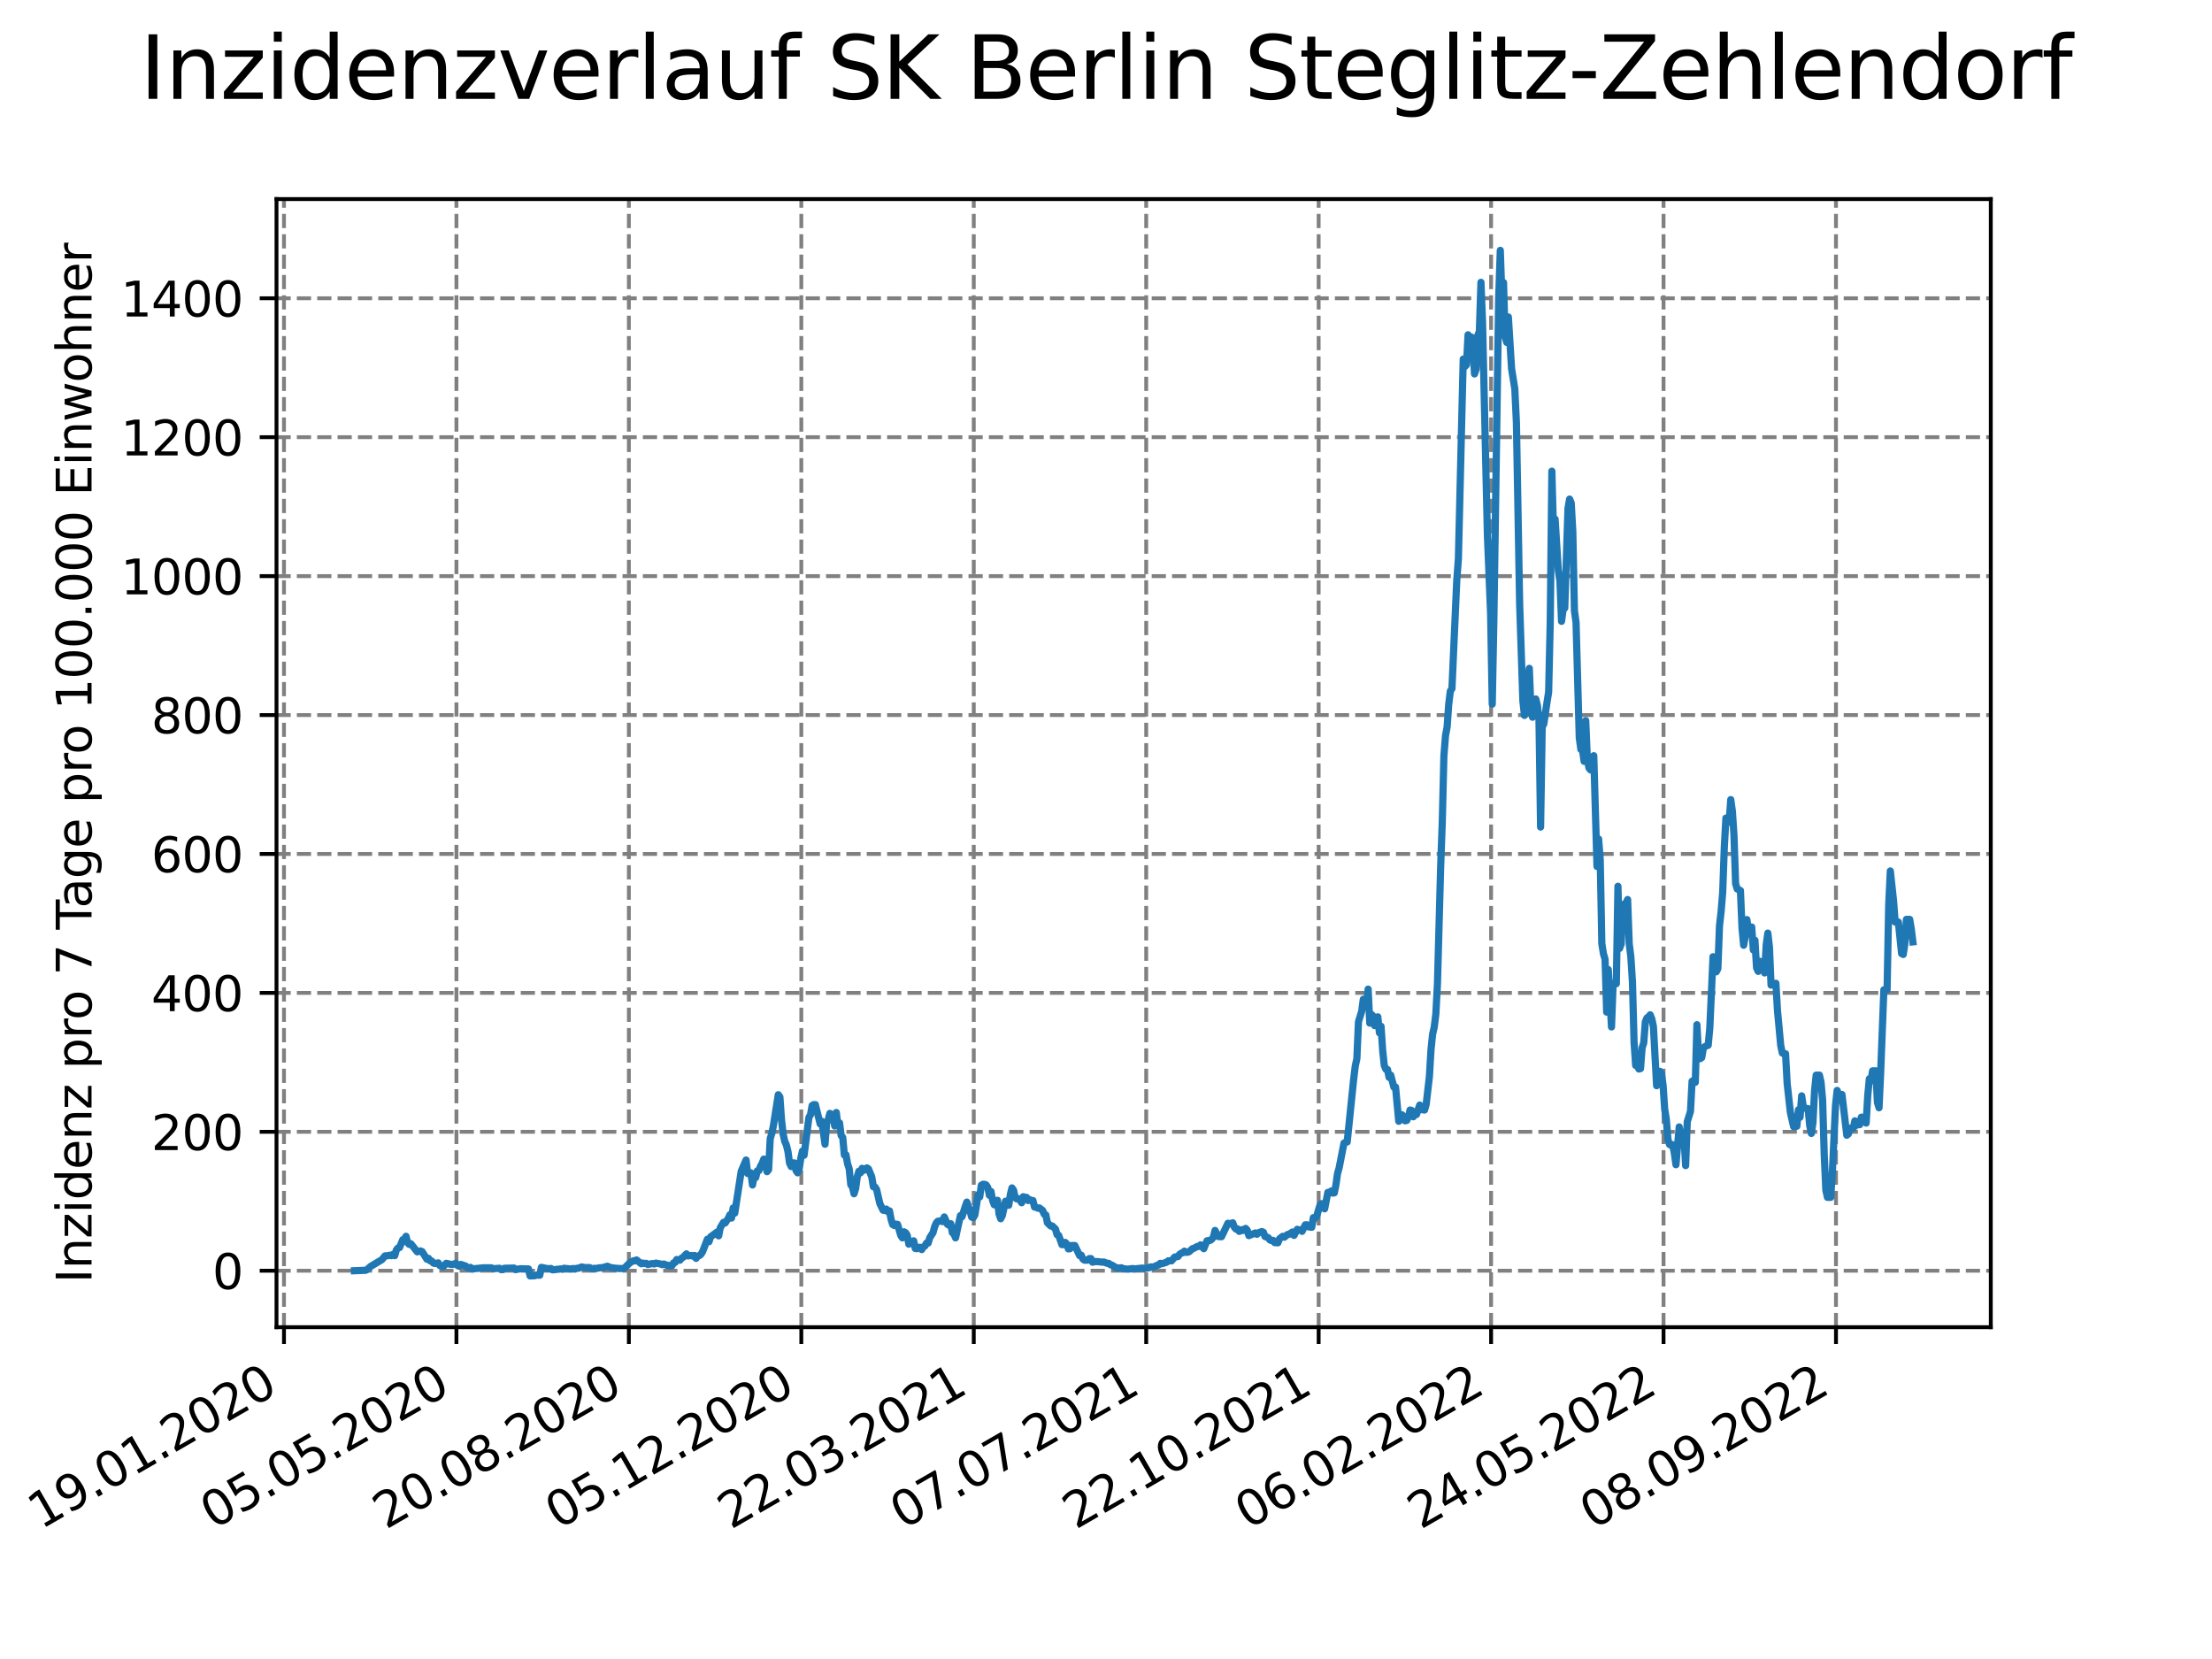 <?xml version="1.0" encoding="utf-8" standalone="no"?>
<!DOCTYPE svg PUBLIC "-//W3C//DTD SVG 1.1//EN"
  "http://www.w3.org/Graphics/SVG/1.1/DTD/svg11.dtd">
<svg xmlns:xlink="http://www.w3.org/1999/xlink" width="460.8pt" height="345.6pt" viewBox="0 0 460.8 345.6" xmlns="http://www.w3.org/2000/svg" version="1.1">
 <defs>
  <style type="text/css">*{stroke-linejoin: round; stroke-linecap: butt}</style>
 </defs>
 <g id="figure_1">
  <g id="patch_1">
   <path d="M 0 345.6 
L 460.8 345.6 
L 460.8 0 
L 0 0 
z
" style="fill: #ffffff"/>
  </g>
  <g id="axes_1">
   <g id="patch_2">
    <path d="M 57.6 276.48 
L 414.72 276.48 
L 414.72 41.472 
L 57.6 41.472 
z
" style="fill: #ffffff"/>
   </g>
   <g id="matplotlib.axis_1">
    <g id="xtick_1">
     <g id="line2d_1">
      <path d="M 59.158 276.48 
L 59.158 41.472 
" clip-path="url(#p49accfe533)" style="fill: none; stroke-dasharray: 2.96,1.28; stroke-dashoffset: 0; stroke: #808080; stroke-width: 0.8"/>
     </g>
     <g id="line2d_2">
      <defs>
       <path id="mb6c5c87466" d="M 0 0 
L 0 3.5 
" style="stroke: #000000; stroke-width: 0.8"/>
      </defs>
      <g>
       <use xlink:href="#mb6c5c87466" x="59.158" y="276.48" style="stroke: #000000; stroke-width: 0.8"/>
      </g>
     </g>
     <g id="text_1">
      <!-- 19.01.2020 -->
      <g transform="translate(8.533 318.689) rotate(-30) scale(0.1 -0.1)">
       <defs>
        <path id="DejaVuSans-31" d="M 794 531 
L 1825 531 
L 1825 4091 
L 703 3866 
L 703 4441 
L 1819 4666 
L 2450 4666 
L 2450 531 
L 3481 531 
L 3481 0 
L 794 0 
L 794 531 
z
" transform="scale(0.016)"/>
        <path id="DejaVuSans-39" d="M 703 97 
L 703 672 
Q 941 559 1184 500 
Q 1428 441 1663 441 
Q 2288 441 2617 861 
Q 2947 1281 2994 2138 
Q 2813 1869 2534 1725 
Q 2256 1581 1919 1581 
Q 1219 1581 811 2004 
Q 403 2428 403 3163 
Q 403 3881 828 4315 
Q 1253 4750 1959 4750 
Q 2769 4750 3195 4129 
Q 3622 3509 3622 2328 
Q 3622 1225 3098 567 
Q 2575 -91 1691 -91 
Q 1453 -91 1209 -44 
Q 966 3 703 97 
z
M 1959 2075 
Q 2384 2075 2632 2365 
Q 2881 2656 2881 3163 
Q 2881 3666 2632 3958 
Q 2384 4250 1959 4250 
Q 1534 4250 1286 3958 
Q 1038 3666 1038 3163 
Q 1038 2656 1286 2365 
Q 1534 2075 1959 2075 
z
" transform="scale(0.016)"/>
        <path id="DejaVuSans-2e" d="M 684 794 
L 1344 794 
L 1344 0 
L 684 0 
L 684 794 
z
" transform="scale(0.016)"/>
        <path id="DejaVuSans-30" d="M 2034 4250 
Q 1547 4250 1301 3770 
Q 1056 3291 1056 2328 
Q 1056 1369 1301 889 
Q 1547 409 2034 409 
Q 2525 409 2770 889 
Q 3016 1369 3016 2328 
Q 3016 3291 2770 3770 
Q 2525 4250 2034 4250 
z
M 2034 4750 
Q 2819 4750 3233 4129 
Q 3647 3509 3647 2328 
Q 3647 1150 3233 529 
Q 2819 -91 2034 -91 
Q 1250 -91 836 529 
Q 422 1150 422 2328 
Q 422 3509 836 4129 
Q 1250 4750 2034 4750 
z
" transform="scale(0.016)"/>
        <path id="DejaVuSans-32" d="M 1228 531 
L 3431 531 
L 3431 0 
L 469 0 
L 469 531 
Q 828 903 1448 1529 
Q 2069 2156 2228 2338 
Q 2531 2678 2651 2914 
Q 2772 3150 2772 3378 
Q 2772 3750 2511 3984 
Q 2250 4219 1831 4219 
Q 1534 4219 1204 4116 
Q 875 4013 500 3803 
L 500 4441 
Q 881 4594 1212 4672 
Q 1544 4750 1819 4750 
Q 2544 4750 2975 4387 
Q 3406 4025 3406 3419 
Q 3406 3131 3298 2873 
Q 3191 2616 2906 2266 
Q 2828 2175 2409 1742 
Q 1991 1309 1228 531 
z
" transform="scale(0.016)"/>
       </defs>
       <use xlink:href="#DejaVuSans-31"/>
       <use xlink:href="#DejaVuSans-39" x="63.623"/>
       <use xlink:href="#DejaVuSans-2e" x="127.246"/>
       <use xlink:href="#DejaVuSans-30" x="159.033"/>
       <use xlink:href="#DejaVuSans-31" x="222.656"/>
       <use xlink:href="#DejaVuSans-2e" x="286.279"/>
       <use xlink:href="#DejaVuSans-32" x="318.066"/>
       <use xlink:href="#DejaVuSans-30" x="381.689"/>
       <use xlink:href="#DejaVuSans-32" x="445.312"/>
       <use xlink:href="#DejaVuSans-30" x="508.936"/>
      </g>
     </g>
    </g>
    <g id="xtick_2">
     <g id="line2d_3">
      <path d="M 95.082 276.48 
L 95.082 41.472 
" clip-path="url(#p49accfe533)" style="fill: none; stroke-dasharray: 2.96,1.28; stroke-dashoffset: 0; stroke: #808080; stroke-width: 0.8"/>
     </g>
     <g id="line2d_4">
      <g>
       <use xlink:href="#mb6c5c87466" x="95.082" y="276.48" style="stroke: #000000; stroke-width: 0.8"/>
      </g>
     </g>
     <g id="text_2">
      <!-- 05.05.2020 -->
      <g transform="translate(44.457 318.689) rotate(-30) scale(0.1 -0.1)">
       <defs>
        <path id="DejaVuSans-35" d="M 691 4666 
L 3169 4666 
L 3169 4134 
L 1269 4134 
L 1269 2991 
Q 1406 3038 1543 3061 
Q 1681 3084 1819 3084 
Q 2600 3084 3056 2656 
Q 3513 2228 3513 1497 
Q 3513 744 3044 326 
Q 2575 -91 1722 -91 
Q 1428 -91 1123 -41 
Q 819 9 494 109 
L 494 744 
Q 775 591 1075 516 
Q 1375 441 1709 441 
Q 2250 441 2565 725 
Q 2881 1009 2881 1497 
Q 2881 1984 2565 2268 
Q 2250 2553 1709 2553 
Q 1456 2553 1204 2497 
Q 953 2441 691 2322 
L 691 4666 
z
" transform="scale(0.016)"/>
       </defs>
       <use xlink:href="#DejaVuSans-30"/>
       <use xlink:href="#DejaVuSans-35" x="63.623"/>
       <use xlink:href="#DejaVuSans-2e" x="127.246"/>
       <use xlink:href="#DejaVuSans-30" x="159.033"/>
       <use xlink:href="#DejaVuSans-35" x="222.656"/>
       <use xlink:href="#DejaVuSans-2e" x="286.279"/>
       <use xlink:href="#DejaVuSans-32" x="318.066"/>
       <use xlink:href="#DejaVuSans-30" x="381.689"/>
       <use xlink:href="#DejaVuSans-32" x="445.312"/>
       <use xlink:href="#DejaVuSans-30" x="508.936"/>
      </g>
     </g>
    </g>
    <g id="xtick_3">
     <g id="line2d_5">
      <path d="M 131.005 276.48 
L 131.005 41.472 
" clip-path="url(#p49accfe533)" style="fill: none; stroke-dasharray: 2.96,1.28; stroke-dashoffset: 0; stroke: #808080; stroke-width: 0.8"/>
     </g>
     <g id="line2d_6">
      <g>
       <use xlink:href="#mb6c5c87466" x="131.005" y="276.48" style="stroke: #000000; stroke-width: 0.8"/>
      </g>
     </g>
     <g id="text_3">
      <!-- 20.08.2020 -->
      <g transform="translate(80.38 318.689) rotate(-30) scale(0.1 -0.1)">
       <defs>
        <path id="DejaVuSans-38" d="M 2034 2216 
Q 1584 2216 1326 1975 
Q 1069 1734 1069 1313 
Q 1069 891 1326 650 
Q 1584 409 2034 409 
Q 2484 409 2743 651 
Q 3003 894 3003 1313 
Q 3003 1734 2745 1975 
Q 2488 2216 2034 2216 
z
M 1403 2484 
Q 997 2584 770 2862 
Q 544 3141 544 3541 
Q 544 4100 942 4425 
Q 1341 4750 2034 4750 
Q 2731 4750 3128 4425 
Q 3525 4100 3525 3541 
Q 3525 3141 3298 2862 
Q 3072 2584 2669 2484 
Q 3125 2378 3379 2068 
Q 3634 1759 3634 1313 
Q 3634 634 3220 271 
Q 2806 -91 2034 -91 
Q 1263 -91 848 271 
Q 434 634 434 1313 
Q 434 1759 690 2068 
Q 947 2378 1403 2484 
z
M 1172 3481 
Q 1172 3119 1398 2916 
Q 1625 2713 2034 2713 
Q 2441 2713 2670 2916 
Q 2900 3119 2900 3481 
Q 2900 3844 2670 4047 
Q 2441 4250 2034 4250 
Q 1625 4250 1398 4047 
Q 1172 3844 1172 3481 
z
" transform="scale(0.016)"/>
       </defs>
       <use xlink:href="#DejaVuSans-32"/>
       <use xlink:href="#DejaVuSans-30" x="63.623"/>
       <use xlink:href="#DejaVuSans-2e" x="127.246"/>
       <use xlink:href="#DejaVuSans-30" x="159.033"/>
       <use xlink:href="#DejaVuSans-38" x="222.656"/>
       <use xlink:href="#DejaVuSans-2e" x="286.279"/>
       <use xlink:href="#DejaVuSans-32" x="318.066"/>
       <use xlink:href="#DejaVuSans-30" x="381.689"/>
       <use xlink:href="#DejaVuSans-32" x="445.312"/>
       <use xlink:href="#DejaVuSans-30" x="508.936"/>
      </g>
     </g>
    </g>
    <g id="xtick_4">
     <g id="line2d_7">
      <path d="M 166.929 276.48 
L 166.929 41.472 
" clip-path="url(#p49accfe533)" style="fill: none; stroke-dasharray: 2.96,1.28; stroke-dashoffset: 0; stroke: #808080; stroke-width: 0.8"/>
     </g>
     <g id="line2d_8">
      <g>
       <use xlink:href="#mb6c5c87466" x="166.929" y="276.48" style="stroke: #000000; stroke-width: 0.8"/>
      </g>
     </g>
     <g id="text_4">
      <!-- 05.12.2020 -->
      <g transform="translate(116.304 318.689) rotate(-30) scale(0.1 -0.1)">
       <use xlink:href="#DejaVuSans-30"/>
       <use xlink:href="#DejaVuSans-35" x="63.623"/>
       <use xlink:href="#DejaVuSans-2e" x="127.246"/>
       <use xlink:href="#DejaVuSans-31" x="159.033"/>
       <use xlink:href="#DejaVuSans-32" x="222.656"/>
       <use xlink:href="#DejaVuSans-2e" x="286.279"/>
       <use xlink:href="#DejaVuSans-32" x="318.066"/>
       <use xlink:href="#DejaVuSans-30" x="381.689"/>
       <use xlink:href="#DejaVuSans-32" x="445.312"/>
       <use xlink:href="#DejaVuSans-30" x="508.936"/>
      </g>
     </g>
    </g>
    <g id="xtick_5">
     <g id="line2d_9">
      <path d="M 202.852 276.48 
L 202.852 41.472 
" clip-path="url(#p49accfe533)" style="fill: none; stroke-dasharray: 2.96,1.28; stroke-dashoffset: 0; stroke: #808080; stroke-width: 0.8"/>
     </g>
     <g id="line2d_10">
      <g>
       <use xlink:href="#mb6c5c87466" x="202.852" y="276.48" style="stroke: #000000; stroke-width: 0.8"/>
      </g>
     </g>
     <g id="text_5">
      <!-- 22.03.2021 -->
      <g transform="translate(152.227 318.689) rotate(-30) scale(0.1 -0.1)">
       <defs>
        <path id="DejaVuSans-33" d="M 2597 2516 
Q 3050 2419 3304 2112 
Q 3559 1806 3559 1356 
Q 3559 666 3084 287 
Q 2609 -91 1734 -91 
Q 1441 -91 1130 -33 
Q 819 25 488 141 
L 488 750 
Q 750 597 1062 519 
Q 1375 441 1716 441 
Q 2309 441 2620 675 
Q 2931 909 2931 1356 
Q 2931 1769 2642 2001 
Q 2353 2234 1838 2234 
L 1294 2234 
L 1294 2753 
L 1863 2753 
Q 2328 2753 2575 2939 
Q 2822 3125 2822 3475 
Q 2822 3834 2567 4026 
Q 2313 4219 1838 4219 
Q 1578 4219 1281 4162 
Q 984 4106 628 3988 
L 628 4550 
Q 988 4650 1302 4700 
Q 1616 4750 1894 4750 
Q 2613 4750 3031 4423 
Q 3450 4097 3450 3541 
Q 3450 3153 3228 2886 
Q 3006 2619 2597 2516 
z
" transform="scale(0.016)"/>
       </defs>
       <use xlink:href="#DejaVuSans-32"/>
       <use xlink:href="#DejaVuSans-32" x="63.623"/>
       <use xlink:href="#DejaVuSans-2e" x="127.246"/>
       <use xlink:href="#DejaVuSans-30" x="159.033"/>
       <use xlink:href="#DejaVuSans-33" x="222.656"/>
       <use xlink:href="#DejaVuSans-2e" x="286.279"/>
       <use xlink:href="#DejaVuSans-32" x="318.066"/>
       <use xlink:href="#DejaVuSans-30" x="381.689"/>
       <use xlink:href="#DejaVuSans-32" x="445.312"/>
       <use xlink:href="#DejaVuSans-31" x="508.936"/>
      </g>
     </g>
    </g>
    <g id="xtick_6">
     <g id="line2d_11">
      <path d="M 238.776 276.48 
L 238.776 41.472 
" clip-path="url(#p49accfe533)" style="fill: none; stroke-dasharray: 2.96,1.28; stroke-dashoffset: 0; stroke: #808080; stroke-width: 0.8"/>
     </g>
     <g id="line2d_12">
      <g>
       <use xlink:href="#mb6c5c87466" x="238.776" y="276.48" style="stroke: #000000; stroke-width: 0.8"/>
      </g>
     </g>
     <g id="text_6">
      <!-- 07.07.2021 -->
      <g transform="translate(188.151 318.689) rotate(-30) scale(0.1 -0.1)">
       <defs>
        <path id="DejaVuSans-37" d="M 525 4666 
L 3525 4666 
L 3525 4397 
L 1831 0 
L 1172 0 
L 2766 4134 
L 525 4134 
L 525 4666 
z
" transform="scale(0.016)"/>
       </defs>
       <use xlink:href="#DejaVuSans-30"/>
       <use xlink:href="#DejaVuSans-37" x="63.623"/>
       <use xlink:href="#DejaVuSans-2e" x="127.246"/>
       <use xlink:href="#DejaVuSans-30" x="159.033"/>
       <use xlink:href="#DejaVuSans-37" x="222.656"/>
       <use xlink:href="#DejaVuSans-2e" x="286.279"/>
       <use xlink:href="#DejaVuSans-32" x="318.066"/>
       <use xlink:href="#DejaVuSans-30" x="381.689"/>
       <use xlink:href="#DejaVuSans-32" x="445.312"/>
       <use xlink:href="#DejaVuSans-31" x="508.936"/>
      </g>
     </g>
    </g>
    <g id="xtick_7">
     <g id="line2d_13">
      <path d="M 274.699 276.48 
L 274.699 41.472 
" clip-path="url(#p49accfe533)" style="fill: none; stroke-dasharray: 2.96,1.28; stroke-dashoffset: 0; stroke: #808080; stroke-width: 0.8"/>
     </g>
     <g id="line2d_14">
      <g>
       <use xlink:href="#mb6c5c87466" x="274.699" y="276.48" style="stroke: #000000; stroke-width: 0.8"/>
      </g>
     </g>
     <g id="text_7">
      <!-- 22.10.2021 -->
      <g transform="translate(224.074 318.689) rotate(-30) scale(0.1 -0.1)">
       <use xlink:href="#DejaVuSans-32"/>
       <use xlink:href="#DejaVuSans-32" x="63.623"/>
       <use xlink:href="#DejaVuSans-2e" x="127.246"/>
       <use xlink:href="#DejaVuSans-31" x="159.033"/>
       <use xlink:href="#DejaVuSans-30" x="222.656"/>
       <use xlink:href="#DejaVuSans-2e" x="286.279"/>
       <use xlink:href="#DejaVuSans-32" x="318.066"/>
       <use xlink:href="#DejaVuSans-30" x="381.689"/>
       <use xlink:href="#DejaVuSans-32" x="445.312"/>
       <use xlink:href="#DejaVuSans-31" x="508.936"/>
      </g>
     </g>
    </g>
    <g id="xtick_8">
     <g id="line2d_15">
      <path d="M 310.623 276.48 
L 310.623 41.472 
" clip-path="url(#p49accfe533)" style="fill: none; stroke-dasharray: 2.96,1.28; stroke-dashoffset: 0; stroke: #808080; stroke-width: 0.8"/>
     </g>
     <g id="line2d_16">
      <g>
       <use xlink:href="#mb6c5c87466" x="310.623" y="276.48" style="stroke: #000000; stroke-width: 0.8"/>
      </g>
     </g>
     <g id="text_8">
      <!-- 06.02.2022 -->
      <g transform="translate(259.998 318.689) rotate(-30) scale(0.1 -0.1)">
       <defs>
        <path id="DejaVuSans-36" d="M 2113 2584 
Q 1688 2584 1439 2293 
Q 1191 2003 1191 1497 
Q 1191 994 1439 701 
Q 1688 409 2113 409 
Q 2538 409 2786 701 
Q 3034 994 3034 1497 
Q 3034 2003 2786 2293 
Q 2538 2584 2113 2584 
z
M 3366 4563 
L 3366 3988 
Q 3128 4100 2886 4159 
Q 2644 4219 2406 4219 
Q 1781 4219 1451 3797 
Q 1122 3375 1075 2522 
Q 1259 2794 1537 2939 
Q 1816 3084 2150 3084 
Q 2853 3084 3261 2657 
Q 3669 2231 3669 1497 
Q 3669 778 3244 343 
Q 2819 -91 2113 -91 
Q 1303 -91 875 529 
Q 447 1150 447 2328 
Q 447 3434 972 4092 
Q 1497 4750 2381 4750 
Q 2619 4750 2861 4703 
Q 3103 4656 3366 4563 
z
" transform="scale(0.016)"/>
       </defs>
       <use xlink:href="#DejaVuSans-30"/>
       <use xlink:href="#DejaVuSans-36" x="63.623"/>
       <use xlink:href="#DejaVuSans-2e" x="127.246"/>
       <use xlink:href="#DejaVuSans-30" x="159.033"/>
       <use xlink:href="#DejaVuSans-32" x="222.656"/>
       <use xlink:href="#DejaVuSans-2e" x="286.279"/>
       <use xlink:href="#DejaVuSans-32" x="318.066"/>
       <use xlink:href="#DejaVuSans-30" x="381.689"/>
       <use xlink:href="#DejaVuSans-32" x="445.312"/>
       <use xlink:href="#DejaVuSans-32" x="508.936"/>
      </g>
     </g>
    </g>
    <g id="xtick_9">
     <g id="line2d_17">
      <path d="M 346.546 276.48 
L 346.546 41.472 
" clip-path="url(#p49accfe533)" style="fill: none; stroke-dasharray: 2.96,1.28; stroke-dashoffset: 0; stroke: #808080; stroke-width: 0.8"/>
     </g>
     <g id="line2d_18">
      <g>
       <use xlink:href="#mb6c5c87466" x="346.546" y="276.48" style="stroke: #000000; stroke-width: 0.8"/>
      </g>
     </g>
     <g id="text_9">
      <!-- 24.05.2022 -->
      <g transform="translate(295.921 318.689) rotate(-30) scale(0.1 -0.1)">
       <defs>
        <path id="DejaVuSans-34" d="M 2419 4116 
L 825 1625 
L 2419 1625 
L 2419 4116 
z
M 2253 4666 
L 3047 4666 
L 3047 1625 
L 3713 1625 
L 3713 1100 
L 3047 1100 
L 3047 0 
L 2419 0 
L 2419 1100 
L 313 1100 
L 313 1709 
L 2253 4666 
z
" transform="scale(0.016)"/>
       </defs>
       <use xlink:href="#DejaVuSans-32"/>
       <use xlink:href="#DejaVuSans-34" x="63.623"/>
       <use xlink:href="#DejaVuSans-2e" x="127.246"/>
       <use xlink:href="#DejaVuSans-30" x="159.033"/>
       <use xlink:href="#DejaVuSans-35" x="222.656"/>
       <use xlink:href="#DejaVuSans-2e" x="286.279"/>
       <use xlink:href="#DejaVuSans-32" x="318.066"/>
       <use xlink:href="#DejaVuSans-30" x="381.689"/>
       <use xlink:href="#DejaVuSans-32" x="445.312"/>
       <use xlink:href="#DejaVuSans-32" x="508.936"/>
      </g>
     </g>
    </g>
    <g id="xtick_10">
     <g id="line2d_19">
      <path d="M 382.47 276.48 
L 382.47 41.472 
" clip-path="url(#p49accfe533)" style="fill: none; stroke-dasharray: 2.96,1.28; stroke-dashoffset: 0; stroke: #808080; stroke-width: 0.8"/>
     </g>
     <g id="line2d_20">
      <g>
       <use xlink:href="#mb6c5c87466" x="382.47" y="276.48" style="stroke: #000000; stroke-width: 0.8"/>
      </g>
     </g>
     <g id="text_10">
      <!-- 08.09.2022 -->
      <g transform="translate(331.845 318.689) rotate(-30) scale(0.1 -0.1)">
       <use xlink:href="#DejaVuSans-30"/>
       <use xlink:href="#DejaVuSans-38" x="63.623"/>
       <use xlink:href="#DejaVuSans-2e" x="127.246"/>
       <use xlink:href="#DejaVuSans-30" x="159.033"/>
       <use xlink:href="#DejaVuSans-39" x="222.656"/>
       <use xlink:href="#DejaVuSans-2e" x="286.279"/>
       <use xlink:href="#DejaVuSans-32" x="318.066"/>
       <use xlink:href="#DejaVuSans-30" x="381.689"/>
       <use xlink:href="#DejaVuSans-32" x="445.312"/>
       <use xlink:href="#DejaVuSans-32" x="508.936"/>
      </g>
     </g>
    </g>
   </g>
   <g id="matplotlib.axis_2">
    <g id="ytick_1">
     <g id="line2d_21">
      <path d="M 57.6 264.719 
L 414.72 264.719 
" clip-path="url(#p49accfe533)" style="fill: none; stroke-dasharray: 2.96,1.28; stroke-dashoffset: 0; stroke: #808080; stroke-width: 0.8"/>
     </g>
     <g id="line2d_22">
      <defs>
       <path id="m9189259ab8" d="M 0 0 
L -3.5 0 
" style="stroke: #000000; stroke-width: 0.8"/>
      </defs>
      <g>
       <use xlink:href="#m9189259ab8" x="57.6" y="264.719" style="stroke: #000000; stroke-width: 0.8"/>
      </g>
     </g>
     <g id="text_11">
      <!-- 0 -->
      <g transform="translate(44.237 268.519) scale(0.1 -0.1)">
       <use xlink:href="#DejaVuSans-30"/>
      </g>
     </g>
    </g>
    <g id="ytick_2">
     <g id="line2d_23">
      <path d="M 57.6 235.779 
L 414.72 235.779 
" clip-path="url(#p49accfe533)" style="fill: none; stroke-dasharray: 2.96,1.28; stroke-dashoffset: 0; stroke: #808080; stroke-width: 0.8"/>
     </g>
     <g id="line2d_24">
      <g>
       <use xlink:href="#m9189259ab8" x="57.6" y="235.779" style="stroke: #000000; stroke-width: 0.8"/>
      </g>
     </g>
     <g id="text_12">
      <!-- 200 -->
      <g transform="translate(31.512 239.578) scale(0.1 -0.1)">
       <use xlink:href="#DejaVuSans-32"/>
       <use xlink:href="#DejaVuSans-30" x="63.623"/>
       <use xlink:href="#DejaVuSans-30" x="127.246"/>
      </g>
     </g>
    </g>
    <g id="ytick_3">
     <g id="line2d_25">
      <path d="M 57.6 206.838 
L 414.72 206.838 
" clip-path="url(#p49accfe533)" style="fill: none; stroke-dasharray: 2.96,1.28; stroke-dashoffset: 0; stroke: #808080; stroke-width: 0.8"/>
     </g>
     <g id="line2d_26">
      <g>
       <use xlink:href="#m9189259ab8" x="57.6" y="206.838" style="stroke: #000000; stroke-width: 0.8"/>
      </g>
     </g>
     <g id="text_13">
      <!-- 400 -->
      <g transform="translate(31.512 210.637) scale(0.1 -0.1)">
       <use xlink:href="#DejaVuSans-34"/>
       <use xlink:href="#DejaVuSans-30" x="63.623"/>
       <use xlink:href="#DejaVuSans-30" x="127.246"/>
      </g>
     </g>
    </g>
    <g id="ytick_4">
     <g id="line2d_27">
      <path d="M 57.6 177.898 
L 414.72 177.898 
" clip-path="url(#p49accfe533)" style="fill: none; stroke-dasharray: 2.96,1.28; stroke-dashoffset: 0; stroke: #808080; stroke-width: 0.8"/>
     </g>
     <g id="line2d_28">
      <g>
       <use xlink:href="#m9189259ab8" x="57.6" y="177.898" style="stroke: #000000; stroke-width: 0.8"/>
      </g>
     </g>
     <g id="text_14">
      <!-- 600 -->
      <g transform="translate(31.512 181.697) scale(0.1 -0.1)">
       <use xlink:href="#DejaVuSans-36"/>
       <use xlink:href="#DejaVuSans-30" x="63.623"/>
       <use xlink:href="#DejaVuSans-30" x="127.246"/>
      </g>
     </g>
    </g>
    <g id="ytick_5">
     <g id="line2d_29">
      <path d="M 57.6 148.957 
L 414.72 148.957 
" clip-path="url(#p49accfe533)" style="fill: none; stroke-dasharray: 2.96,1.28; stroke-dashoffset: 0; stroke: #808080; stroke-width: 0.8"/>
     </g>
     <g id="line2d_30">
      <g>
       <use xlink:href="#m9189259ab8" x="57.6" y="148.957" style="stroke: #000000; stroke-width: 0.8"/>
      </g>
     </g>
     <g id="text_15">
      <!-- 800 -->
      <g transform="translate(31.512 152.756) scale(0.1 -0.1)">
       <use xlink:href="#DejaVuSans-38"/>
       <use xlink:href="#DejaVuSans-30" x="63.623"/>
       <use xlink:href="#DejaVuSans-30" x="127.246"/>
      </g>
     </g>
    </g>
    <g id="ytick_6">
     <g id="line2d_31">
      <path d="M 57.6 120.017 
L 414.72 120.017 
" clip-path="url(#p49accfe533)" style="fill: none; stroke-dasharray: 2.96,1.28; stroke-dashoffset: 0; stroke: #808080; stroke-width: 0.8"/>
     </g>
     <g id="line2d_32">
      <g>
       <use xlink:href="#m9189259ab8" x="57.6" y="120.017" style="stroke: #000000; stroke-width: 0.8"/>
      </g>
     </g>
     <g id="text_16">
      <!-- 1000 -->
      <g transform="translate(25.15 123.816) scale(0.1 -0.1)">
       <use xlink:href="#DejaVuSans-31"/>
       <use xlink:href="#DejaVuSans-30" x="63.623"/>
       <use xlink:href="#DejaVuSans-30" x="127.246"/>
       <use xlink:href="#DejaVuSans-30" x="190.869"/>
      </g>
     </g>
    </g>
    <g id="ytick_7">
     <g id="line2d_33">
      <path d="M 57.6 91.076 
L 414.72 91.076 
" clip-path="url(#p49accfe533)" style="fill: none; stroke-dasharray: 2.96,1.28; stroke-dashoffset: 0; stroke: #808080; stroke-width: 0.8"/>
     </g>
     <g id="line2d_34">
      <g>
       <use xlink:href="#m9189259ab8" x="57.6" y="91.076" style="stroke: #000000; stroke-width: 0.8"/>
      </g>
     </g>
     <g id="text_17">
      <!-- 1200 -->
      <g transform="translate(25.15 94.875) scale(0.1 -0.1)">
       <use xlink:href="#DejaVuSans-31"/>
       <use xlink:href="#DejaVuSans-32" x="63.623"/>
       <use xlink:href="#DejaVuSans-30" x="127.246"/>
       <use xlink:href="#DejaVuSans-30" x="190.869"/>
      </g>
     </g>
    </g>
    <g id="ytick_8">
     <g id="line2d_35">
      <path d="M 57.6 62.135 
L 414.72 62.135 
" clip-path="url(#p49accfe533)" style="fill: none; stroke-dasharray: 2.96,1.28; stroke-dashoffset: 0; stroke: #808080; stroke-width: 0.8"/>
     </g>
     <g id="line2d_36">
      <g>
       <use xlink:href="#m9189259ab8" x="57.6" y="62.135" style="stroke: #000000; stroke-width: 0.8"/>
      </g>
     </g>
     <g id="text_18">
      <!-- 1400 -->
      <g transform="translate(25.15 65.935) scale(0.1 -0.1)">
       <use xlink:href="#DejaVuSans-31"/>
       <use xlink:href="#DejaVuSans-34" x="63.623"/>
       <use xlink:href="#DejaVuSans-30" x="127.246"/>
       <use xlink:href="#DejaVuSans-30" x="190.869"/>
      </g>
     </g>
    </g>
    <g id="text_19">
     <!-- Inzidenz pro 7 Tage pro 100.000 Einwohner -->
     <g transform="translate(19.07 267.301) rotate(-90) scale(0.1 -0.1)">
      <defs>
       <path id="DejaVuSans-49" d="M 628 4666 
L 1259 4666 
L 1259 0 
L 628 0 
L 628 4666 
z
" transform="scale(0.016)"/>
       <path id="DejaVuSans-6e" d="M 3513 2113 
L 3513 0 
L 2938 0 
L 2938 2094 
Q 2938 2591 2744 2837 
Q 2550 3084 2163 3084 
Q 1697 3084 1428 2787 
Q 1159 2491 1159 1978 
L 1159 0 
L 581 0 
L 581 3500 
L 1159 3500 
L 1159 2956 
Q 1366 3272 1645 3428 
Q 1925 3584 2291 3584 
Q 2894 3584 3203 3211 
Q 3513 2838 3513 2113 
z
" transform="scale(0.016)"/>
       <path id="DejaVuSans-7a" d="M 353 3500 
L 3084 3500 
L 3084 2975 
L 922 459 
L 3084 459 
L 3084 0 
L 275 0 
L 275 525 
L 2438 3041 
L 353 3041 
L 353 3500 
z
" transform="scale(0.016)"/>
       <path id="DejaVuSans-69" d="M 603 3500 
L 1178 3500 
L 1178 0 
L 603 0 
L 603 3500 
z
M 603 4863 
L 1178 4863 
L 1178 4134 
L 603 4134 
L 603 4863 
z
" transform="scale(0.016)"/>
       <path id="DejaVuSans-64" d="M 2906 2969 
L 2906 4863 
L 3481 4863 
L 3481 0 
L 2906 0 
L 2906 525 
Q 2725 213 2448 61 
Q 2172 -91 1784 -91 
Q 1150 -91 751 415 
Q 353 922 353 1747 
Q 353 2572 751 3078 
Q 1150 3584 1784 3584 
Q 2172 3584 2448 3432 
Q 2725 3281 2906 2969 
z
M 947 1747 
Q 947 1113 1208 752 
Q 1469 391 1925 391 
Q 2381 391 2643 752 
Q 2906 1113 2906 1747 
Q 2906 2381 2643 2742 
Q 2381 3103 1925 3103 
Q 1469 3103 1208 2742 
Q 947 2381 947 1747 
z
" transform="scale(0.016)"/>
       <path id="DejaVuSans-65" d="M 3597 1894 
L 3597 1613 
L 953 1613 
Q 991 1019 1311 708 
Q 1631 397 2203 397 
Q 2534 397 2845 478 
Q 3156 559 3463 722 
L 3463 178 
Q 3153 47 2828 -22 
Q 2503 -91 2169 -91 
Q 1331 -91 842 396 
Q 353 884 353 1716 
Q 353 2575 817 3079 
Q 1281 3584 2069 3584 
Q 2775 3584 3186 3129 
Q 3597 2675 3597 1894 
z
M 3022 2063 
Q 3016 2534 2758 2815 
Q 2500 3097 2075 3097 
Q 1594 3097 1305 2825 
Q 1016 2553 972 2059 
L 3022 2063 
z
" transform="scale(0.016)"/>
       <path id="DejaVuSans-20" transform="scale(0.016)"/>
       <path id="DejaVuSans-70" d="M 1159 525 
L 1159 -1331 
L 581 -1331 
L 581 3500 
L 1159 3500 
L 1159 2969 
Q 1341 3281 1617 3432 
Q 1894 3584 2278 3584 
Q 2916 3584 3314 3078 
Q 3713 2572 3713 1747 
Q 3713 922 3314 415 
Q 2916 -91 2278 -91 
Q 1894 -91 1617 61 
Q 1341 213 1159 525 
z
M 3116 1747 
Q 3116 2381 2855 2742 
Q 2594 3103 2138 3103 
Q 1681 3103 1420 2742 
Q 1159 2381 1159 1747 
Q 1159 1113 1420 752 
Q 1681 391 2138 391 
Q 2594 391 2855 752 
Q 3116 1113 3116 1747 
z
" transform="scale(0.016)"/>
       <path id="DejaVuSans-72" d="M 2631 2963 
Q 2534 3019 2420 3045 
Q 2306 3072 2169 3072 
Q 1681 3072 1420 2755 
Q 1159 2438 1159 1844 
L 1159 0 
L 581 0 
L 581 3500 
L 1159 3500 
L 1159 2956 
Q 1341 3275 1631 3429 
Q 1922 3584 2338 3584 
Q 2397 3584 2469 3576 
Q 2541 3569 2628 3553 
L 2631 2963 
z
" transform="scale(0.016)"/>
       <path id="DejaVuSans-6f" d="M 1959 3097 
Q 1497 3097 1228 2736 
Q 959 2375 959 1747 
Q 959 1119 1226 758 
Q 1494 397 1959 397 
Q 2419 397 2687 759 
Q 2956 1122 2956 1747 
Q 2956 2369 2687 2733 
Q 2419 3097 1959 3097 
z
M 1959 3584 
Q 2709 3584 3137 3096 
Q 3566 2609 3566 1747 
Q 3566 888 3137 398 
Q 2709 -91 1959 -91 
Q 1206 -91 779 398 
Q 353 888 353 1747 
Q 353 2609 779 3096 
Q 1206 3584 1959 3584 
z
" transform="scale(0.016)"/>
       <path id="DejaVuSans-54" d="M -19 4666 
L 3928 4666 
L 3928 4134 
L 2272 4134 
L 2272 0 
L 1638 0 
L 1638 4134 
L -19 4134 
L -19 4666 
z
" transform="scale(0.016)"/>
       <path id="DejaVuSans-61" d="M 2194 1759 
Q 1497 1759 1228 1600 
Q 959 1441 959 1056 
Q 959 750 1161 570 
Q 1363 391 1709 391 
Q 2188 391 2477 730 
Q 2766 1069 2766 1631 
L 2766 1759 
L 2194 1759 
z
M 3341 1997 
L 3341 0 
L 2766 0 
L 2766 531 
Q 2569 213 2275 61 
Q 1981 -91 1556 -91 
Q 1019 -91 701 211 
Q 384 513 384 1019 
Q 384 1609 779 1909 
Q 1175 2209 1959 2209 
L 2766 2209 
L 2766 2266 
Q 2766 2663 2505 2880 
Q 2244 3097 1772 3097 
Q 1472 3097 1187 3025 
Q 903 2953 641 2809 
L 641 3341 
Q 956 3463 1253 3523 
Q 1550 3584 1831 3584 
Q 2591 3584 2966 3190 
Q 3341 2797 3341 1997 
z
" transform="scale(0.016)"/>
       <path id="DejaVuSans-67" d="M 2906 1791 
Q 2906 2416 2648 2759 
Q 2391 3103 1925 3103 
Q 1463 3103 1205 2759 
Q 947 2416 947 1791 
Q 947 1169 1205 825 
Q 1463 481 1925 481 
Q 2391 481 2648 825 
Q 2906 1169 2906 1791 
z
M 3481 434 
Q 3481 -459 3084 -895 
Q 2688 -1331 1869 -1331 
Q 1566 -1331 1297 -1286 
Q 1028 -1241 775 -1147 
L 775 -588 
Q 1028 -725 1275 -790 
Q 1522 -856 1778 -856 
Q 2344 -856 2625 -561 
Q 2906 -266 2906 331 
L 2906 616 
Q 2728 306 2450 153 
Q 2172 0 1784 0 
Q 1141 0 747 490 
Q 353 981 353 1791 
Q 353 2603 747 3093 
Q 1141 3584 1784 3584 
Q 2172 3584 2450 3431 
Q 2728 3278 2906 2969 
L 2906 3500 
L 3481 3500 
L 3481 434 
z
" transform="scale(0.016)"/>
       <path id="DejaVuSans-45" d="M 628 4666 
L 3578 4666 
L 3578 4134 
L 1259 4134 
L 1259 2753 
L 3481 2753 
L 3481 2222 
L 1259 2222 
L 1259 531 
L 3634 531 
L 3634 0 
L 628 0 
L 628 4666 
z
" transform="scale(0.016)"/>
       <path id="DejaVuSans-77" d="M 269 3500 
L 844 3500 
L 1563 769 
L 2278 3500 
L 2956 3500 
L 3675 769 
L 4391 3500 
L 4966 3500 
L 4050 0 
L 3372 0 
L 2619 2869 
L 1863 0 
L 1184 0 
L 269 3500 
z
" transform="scale(0.016)"/>
       <path id="DejaVuSans-68" d="M 3513 2113 
L 3513 0 
L 2938 0 
L 2938 2094 
Q 2938 2591 2744 2837 
Q 2550 3084 2163 3084 
Q 1697 3084 1428 2787 
Q 1159 2491 1159 1978 
L 1159 0 
L 581 0 
L 581 4863 
L 1159 4863 
L 1159 2956 
Q 1366 3272 1645 3428 
Q 1925 3584 2291 3584 
Q 2894 3584 3203 3211 
Q 3513 2838 3513 2113 
z
" transform="scale(0.016)"/>
      </defs>
      <use xlink:href="#DejaVuSans-49"/>
      <use xlink:href="#DejaVuSans-6e" x="29.492"/>
      <use xlink:href="#DejaVuSans-7a" x="92.871"/>
      <use xlink:href="#DejaVuSans-69" x="145.361"/>
      <use xlink:href="#DejaVuSans-64" x="173.145"/>
      <use xlink:href="#DejaVuSans-65" x="236.621"/>
      <use xlink:href="#DejaVuSans-6e" x="298.145"/>
      <use xlink:href="#DejaVuSans-7a" x="361.523"/>
      <use xlink:href="#DejaVuSans-20" x="414.014"/>
      <use xlink:href="#DejaVuSans-70" x="445.801"/>
      <use xlink:href="#DejaVuSans-72" x="509.277"/>
      <use xlink:href="#DejaVuSans-6f" x="548.141"/>
      <use xlink:href="#DejaVuSans-20" x="609.322"/>
      <use xlink:href="#DejaVuSans-37" x="641.109"/>
      <use xlink:href="#DejaVuSans-20" x="704.732"/>
      <use xlink:href="#DejaVuSans-54" x="736.52"/>
      <use xlink:href="#DejaVuSans-61" x="781.104"/>
      <use xlink:href="#DejaVuSans-67" x="842.383"/>
      <use xlink:href="#DejaVuSans-65" x="905.859"/>
      <use xlink:href="#DejaVuSans-20" x="967.383"/>
      <use xlink:href="#DejaVuSans-70" x="999.17"/>
      <use xlink:href="#DejaVuSans-72" x="1062.646"/>
      <use xlink:href="#DejaVuSans-6f" x="1101.51"/>
      <use xlink:href="#DejaVuSans-20" x="1162.691"/>
      <use xlink:href="#DejaVuSans-31" x="1194.479"/>
      <use xlink:href="#DejaVuSans-30" x="1258.102"/>
      <use xlink:href="#DejaVuSans-30" x="1321.725"/>
      <use xlink:href="#DejaVuSans-2e" x="1385.348"/>
      <use xlink:href="#DejaVuSans-30" x="1417.135"/>
      <use xlink:href="#DejaVuSans-30" x="1480.758"/>
      <use xlink:href="#DejaVuSans-30" x="1544.381"/>
      <use xlink:href="#DejaVuSans-20" x="1608.004"/>
      <use xlink:href="#DejaVuSans-45" x="1639.791"/>
      <use xlink:href="#DejaVuSans-69" x="1702.975"/>
      <use xlink:href="#DejaVuSans-6e" x="1730.758"/>
      <use xlink:href="#DejaVuSans-77" x="1794.137"/>
      <use xlink:href="#DejaVuSans-6f" x="1875.924"/>
      <use xlink:href="#DejaVuSans-68" x="1937.105"/>
      <use xlink:href="#DejaVuSans-6e" x="2000.484"/>
      <use xlink:href="#DejaVuSans-65" x="2063.863"/>
      <use xlink:href="#DejaVuSans-72" x="2125.387"/>
     </g>
    </g>
   </g>
   <g id="line2d_37">
    <path d="M 73.833 264.719 
L 76.183 264.625 
L 76.519 264.438 
L 77.19 263.828 
L 79.54 262.422 
L 80.212 261.624 
L 80.883 261.577 
L 81.219 261.484 
L 81.555 261.577 
L 81.89 261.296 
L 82.226 261.577 
L 82.562 260.405 
L 82.898 259.983 
L 83.233 259.889 
L 83.905 258.248 
L 84.24 258.154 
L 84.576 257.545 
L 84.912 258.858 
L 85.248 259.233 
L 85.583 259.092 
L 86.255 259.936 
L 86.926 260.78 
L 87.598 260.593 
L 87.934 260.733 
L 88.941 262.328 
L 89.276 262.14 
L 89.612 262.656 
L 89.948 262.703 
L 90.284 263.125 
L 90.619 263.219 
L 91.291 263.078 
L 91.627 263.641 
L 92.298 263.875 
L 92.97 263.172 
L 93.977 263.406 
L 94.312 263.406 
L 94.984 263.172 
L 95.32 263.641 
L 95.655 263.781 
L 95.991 263.406 
L 96.998 263.735 
L 97.334 264.063 
L 97.67 264.157 
L 98.006 264.016 
L 98.341 264.344 
L 100.691 264.11 
L 102.37 264.11 
L 102.706 264.297 
L 104.049 264.203 
L 104.384 264.485 
L 104.72 264.485 
L 105.056 264.203 
L 107.07 264.157 
L 107.406 264.485 
L 108.413 264.297 
L 110.092 264.344 
L 110.428 265.798 
L 111.435 265.751 
L 111.771 265.61 
L 112.442 265.657 
L 112.778 264.016 
L 114.121 264.297 
L 114.792 264.25 
L 115.128 264.532 
L 116.807 264.344 
L 117.142 264.391 
L 117.478 264.203 
L 118.821 264.344 
L 119.493 264.25 
L 119.828 264.344 
L 120.164 264.203 
L 120.5 264.203 
L 121.171 263.922 
L 121.843 264.063 
L 122.514 264.063 
L 122.85 264.063 
L 123.186 264.25 
L 123.521 264.297 
L 123.857 264.203 
L 124.193 264.25 
L 124.864 264.11 
L 125.536 264.063 
L 126.543 263.781 
L 127.214 264.063 
L 127.886 264.157 
L 128.893 264.25 
L 129.565 264.25 
L 129.9 264.25 
L 130.236 264.016 
L 131.243 263.031 
L 131.915 262.656 
L 132.25 262.656 
L 132.586 262.468 
L 133.593 263.266 
L 133.929 263.125 
L 134.265 263.219 
L 134.601 263.172 
L 134.936 263.406 
L 135.943 263.219 
L 136.279 263.312 
L 136.615 263.125 
L 137.622 263.312 
L 137.958 263.453 
L 138.294 263.312 
L 138.965 263.594 
L 139.301 263.594 
L 139.637 263.735 
L 139.972 263.688 
L 140.308 263.078 
L 140.644 262.984 
L 140.979 262.375 
L 141.315 262.515 
L 141.651 262.515 
L 141.987 262.093 
L 142.322 261.906 
L 142.994 261.202 
L 143.33 261.624 
L 144.001 261.531 
L 144.337 261.671 
L 144.673 261.531 
L 145.008 262.14 
L 145.344 261.671 
L 145.68 261.577 
L 146.015 261.296 
L 146.351 260.78 
L 147.358 258.154 
L 147.694 258.67 
L 148.03 257.638 
L 148.701 257.17 
L 149.373 256.654 
L 149.709 257.451 
L 150.044 255.763 
L 150.716 254.637 
L 151.051 254.778 
L 151.723 253.793 
L 152.059 253.043 
L 152.394 253.746 
L 152.73 251.636 
L 153.066 252.715 
L 154.409 243.993 
L 155.416 241.648 
L 155.752 244.462 
L 156.087 244.462 
L 156.423 244.321 
L 156.759 246.853 
L 157.095 245.118 
L 157.43 245.306 
L 157.766 243.899 
L 158.102 243.852 
L 158.438 242.914 
L 158.773 242.351 
L 159.109 241.46 
L 159.445 242.07 
L 159.781 244.086 
L 160.116 243.664 
L 160.452 237.193 
L 160.788 236.115 
L 161.124 234.427 
L 161.795 230.159 
L 162.131 228.049 
L 162.466 228.518 
L 162.802 233.254 
L 163.138 236.255 
L 163.474 237.756 
L 163.809 238.506 
L 164.145 239.866 
L 164.481 242.305 
L 164.817 243.008 
L 165.152 242.258 
L 165.488 242.258 
L 165.824 243.852 
L 166.16 244.321 
L 166.495 243.477 
L 166.831 241.226 
L 167.167 239.772 
L 167.502 240.663 
L 168.51 232.785 
L 168.845 232.223 
L 169.181 230.3 
L 169.517 230.112 
L 169.853 230.112 
L 170.86 234.145 
L 171.196 233.582 
L 171.867 238.366 
L 172.203 233.911 
L 172.538 233.254 
L 172.874 231.941 
L 173.21 232.129 
L 173.546 232.457 
L 173.881 234.567 
L 174.217 231.754 
L 174.553 234.52 
L 174.889 233.911 
L 175.224 236.537 
L 175.56 236.959 
L 175.896 240.616 
L 176.232 240.569 
L 176.567 242.445 
L 176.903 243.477 
L 177.239 246.806 
L 177.574 247.275 
L 177.91 248.682 
L 178.246 247.603 
L 178.582 245.165 
L 178.917 243.993 
L 179.253 244.321 
L 179.589 243.383 
L 179.925 243.805 
L 180.26 243.664 
L 180.596 243.289 
L 180.932 243.524 
L 181.603 245.165 
L 181.939 247.228 
L 182.275 247.275 
L 182.61 247.791 
L 183.282 250.698 
L 183.953 252.105 
L 184.289 252.152 
L 184.625 251.871 
L 184.961 252.433 
L 185.296 252.246 
L 185.632 254.028 
L 185.968 255.106 
L 186.304 255.294 
L 186.639 255.012 
L 186.975 255.059 
L 187.646 257.357 
L 187.982 257.873 
L 188.318 256.607 
L 188.654 256.794 
L 188.989 257.31 
L 189.325 259.186 
L 189.661 258.717 
L 189.997 258.858 
L 190.332 258.483 
L 190.668 260.077 
L 191.004 260.124 
L 191.34 259.842 
L 191.675 259.842 
L 192.011 260.311 
L 192.347 259.749 
L 192.682 259.561 
L 193.018 258.951 
L 193.354 258.951 
L 193.69 257.826 
L 194.361 256.794 
L 194.697 255.575 
L 195.033 254.778 
L 195.368 254.403 
L 195.704 254.403 
L 196.04 254.262 
L 196.376 254.497 
L 196.711 253.512 
L 197.383 255.059 
L 197.718 255.247 
L 198.054 254.919 
L 198.39 256.794 
L 198.726 257.076 
L 199.061 257.873 
L 200.069 253.231 
L 200.404 253.465 
L 201.076 251.355 
L 201.412 250.417 
L 202.083 252.34 
L 202.419 253.559 
L 202.754 253.653 
L 203.09 253.09 
L 203.762 248.87 
L 204.097 249.338 
L 204.433 246.9 
L 204.769 246.712 
L 205.105 246.712 
L 205.44 246.853 
L 205.776 247.369 
L 206.112 249.01 
L 206.448 248.213 
L 206.783 250.089 
L 207.119 250.98 
L 207.455 250.98 
L 207.79 250.042 
L 208.126 252.949 
L 208.462 253.887 
L 208.798 253.231 
L 209.469 250.229 
L 209.805 250.229 
L 210.141 251.073 
L 210.476 248.823 
L 210.812 247.463 
L 211.148 247.932 
L 211.484 249.526 
L 211.819 249.76 
L 212.155 249.714 
L 212.491 250.042 
L 212.827 250.558 
L 213.162 249.292 
L 213.498 249.432 
L 213.834 249.432 
L 214.169 250.089 
L 214.505 249.901 
L 214.841 250.136 
L 215.177 250.089 
L 215.512 251.449 
L 215.848 251.496 
L 216.184 251.683 
L 216.52 251.636 
L 217.191 252.152 
L 217.527 252.949 
L 217.863 253.09 
L 218.198 254.731 
L 218.87 255.388 
L 219.205 255.388 
L 219.877 256.044 
L 220.213 257.216 
L 220.548 257.357 
L 221.22 259.28 
L 221.556 259.28 
L 221.891 258.811 
L 222.227 259.139 
L 222.563 260.171 
L 222.899 260.124 
L 223.234 259.467 
L 223.906 259.467 
L 224.913 261.577 
L 225.249 261.484 
L 225.584 262.281 
L 225.92 262.515 
L 226.592 262.515 
L 226.927 262.187 
L 227.263 262.187 
L 227.599 262.937 
L 228.27 262.797 
L 228.942 262.844 
L 229.613 262.937 
L 229.949 262.89 
L 230.62 263.172 
L 230.956 263.172 
L 231.292 263.453 
L 231.628 263.547 
L 232.635 264.157 
L 233.642 264.11 
L 233.978 264.297 
L 234.985 264.391 
L 235.992 264.25 
L 236.328 264.344 
L 238.007 264.157 
L 238.342 264.25 
L 239.349 264.11 
L 239.685 263.922 
L 240.357 263.922 
L 241.028 263.594 
L 241.364 263.5 
L 241.7 263.172 
L 242.035 263.266 
L 243.043 262.937 
L 243.378 262.656 
L 244.05 262.656 
L 244.721 261.859 
L 245.393 261.765 
L 245.728 261.296 
L 246.064 261.062 
L 246.4 260.968 
L 246.736 260.64 
L 247.071 260.874 
L 247.407 260.874 
L 247.743 260.733 
L 248.414 260.124 
L 248.75 260.03 
L 249.421 259.655 
L 249.757 259.655 
L 250.093 259.327 
L 250.764 260.124 
L 251.436 258.483 
L 252.107 258.389 
L 252.443 258.154 
L 252.779 257.685 
L 253.115 256.325 
L 253.786 257.592 
L 254.457 257.638 
L 255.8 254.825 
L 256.136 254.966 
L 256.808 254.731 
L 257.143 255.669 
L 257.479 256.044 
L 257.815 255.997 
L 258.151 256.513 
L 258.486 256.419 
L 258.822 256.138 
L 259.158 256.325 
L 259.493 255.903 
L 259.829 256.279 
L 260.165 257.404 
L 260.836 257.123 
L 261.508 256.841 
L 261.844 257.123 
L 262.179 256.794 
L 262.851 256.56 
L 263.187 256.701 
L 263.522 257.592 
L 264.194 257.826 
L 264.53 258.295 
L 264.865 258.436 
L 265.201 258.389 
L 265.537 258.858 
L 266.208 258.905 
L 266.544 258.061 
L 267.215 257.545 
L 267.551 257.732 
L 268.223 257.17 
L 268.558 257.123 
L 269.23 256.654 
L 269.566 257.357 
L 270.237 256.091 
L 270.573 256.232 
L 270.908 256.185 
L 271.244 256.513 
L 271.916 255.153 
L 272.251 255.153 
L 272.587 255.575 
L 273.259 255.669 
L 273.594 253.653 
L 273.93 253.793 
L 274.266 253.418 
L 274.937 251.167 
L 275.273 250.745 
L 275.609 250.792 
L 275.944 251.824 
L 276.616 248.401 
L 276.952 248.494 
L 277.287 248.119 
L 277.623 248.541 
L 277.959 248.494 
L 278.295 246.853 
L 278.63 244.462 
L 278.966 243.289 
L 279.973 238.131 
L 280.309 237.943 
L 280.645 237.897 
L 281.988 224.86 
L 282.323 222.094 
L 282.659 220.546 
L 282.995 212.856 
L 283.666 210.652 
L 284.002 208.167 
L 284.338 209.104 
L 284.674 209.151 
L 285.009 206.056 
L 285.345 213.137 
L 285.681 211.308 
L 286.016 211.637 
L 286.352 213.653 
L 286.688 212.246 
L 287.024 211.824 
L 287.359 215.154 
L 287.695 213.794 
L 288.031 218.764 
L 288.367 221.953 
L 288.702 222.75 
L 289.038 222.797 
L 289.374 224.438 
L 289.71 223.969 
L 290.381 226.502 
L 290.717 226.455 
L 291.388 233.582 
L 291.724 233.301 
L 292.06 232.223 
L 292.395 232.691 
L 292.731 233.489 
L 293.067 233.395 
L 293.403 232.598 
L 293.738 231.238 
L 294.074 231.332 
L 294.41 232.645 
L 294.746 232.176 
L 295.081 232.176 
L 295.753 230.206 
L 296.088 231.144 
L 296.76 231.238 
L 297.096 230.065 
L 297.767 224.298 
L 298.103 218.671 
L 298.439 215.435 
L 298.774 213.981 
L 299.11 211.261 
L 299.446 204.978 
L 300.117 180.5 
L 300.453 171.215 
L 300.789 157.522 
L 301.124 153.255 
L 301.46 151.473 
L 301.796 146.69 
L 302.132 143.97 
L 302.467 143.454 
L 303.475 120.852 
L 303.81 116.397 
L 304.482 88.449 
L 304.818 74.803 
L 305.153 76.351 
L 305.489 76.023 
L 305.825 69.739 
L 306.16 70.63 
L 306.496 70.208 
L 306.832 71.849 
L 307.168 77.898 
L 307.503 76.914 
L 307.839 69.88 
L 308.175 69.082 
L 308.511 58.813 
L 308.846 67.347 
L 309.518 96.89 
L 309.854 111.474 
L 310.525 127.933 
L 310.861 146.69 
L 311.196 129.387 
L 312.204 62.049 
L 312.539 52.154 
L 312.875 61.814 
L 313.211 58.86 
L 313.547 70.161 
L 313.882 71.333 
L 314.218 66.034 
L 314.89 76.82 
L 315.561 80.993 
L 315.897 88.027 
L 316.568 125.729 
L 317.24 145.987 
L 317.575 149.035 
L 317.911 148.519 
L 318.247 142.282 
L 318.583 139.234 
L 318.918 147.675 
L 319.254 149.41 
L 319.59 147.862 
L 319.926 145.612 
L 320.261 146.925 
L 320.597 149.832 
L 320.933 172.294 
L 321.269 151.426 
L 321.604 150.817 
L 322.276 146.268 
L 322.611 144.158 
L 322.947 129.434 
L 323.283 98.156 
L 323.619 110.676 
L 323.954 108.144 
L 324.626 118.789 
L 324.962 121.04 
L 325.297 129.434 
L 325.633 126.901 
L 325.969 126.667 
L 326.64 105.893 
L 326.976 103.971 
L 327.312 104.768 
L 327.647 110.77 
L 327.983 127.23 
L 328.319 129.668 
L 328.99 153.677 
L 329.326 156.116 
L 329.662 156.256 
L 329.998 158.601 
L 330.333 150.113 
L 330.669 157.991 
L 331.005 159.961 
L 331.341 160.383 
L 331.676 158.46 
L 332.012 157.429 
L 332.683 180.5 
L 333.019 174.779 
L 333.355 179.046 
L 333.691 196.584 
L 334.026 198.694 
L 334.362 199.82 
L 334.698 210.839 
L 335.034 201.977 
L 335.705 213.934 
L 336.041 204.837 
L 336.712 204.931 
L 337.048 184.626 
L 337.384 197.569 
L 337.719 196.678 
L 338.055 188.659 
L 338.391 188.284 
L 338.727 188.143 
L 339.062 187.393 
L 339.398 196.631 
L 339.734 199.304 
L 340.07 204.556 
L 340.405 217.123 
L 340.741 221.953 
L 341.077 222 
L 341.413 222.703 
L 341.748 222.61 
L 342.084 218.249 
L 342.42 217.264 
L 342.755 212.856 
L 343.091 212.059 
L 343.427 211.824 
L 343.763 211.402 
L 344.098 212.246 
L 344.434 213.841 
L 345.106 226.173 
L 345.441 223.782 
L 345.777 223.172 
L 346.113 223.688 
L 346.449 226.08 
L 346.784 231.05 
L 347.12 233.16 
L 347.456 237.334 
L 347.791 238.412 
L 348.127 238.6 
L 348.463 238.459 
L 348.799 240.241 
L 349.134 242.633 
L 349.806 234.755 
L 350.142 236.537 
L 350.477 237.24 
L 350.813 236.865 
L 351.149 242.82 
L 351.485 233.676 
L 352.156 231.519 
L 352.492 225.236 
L 352.827 225.048 
L 353.163 225.47 
L 353.499 213.465 
L 353.835 219.702 
L 354.17 220.546 
L 354.506 220.312 
L 354.842 218.295 
L 355.178 218.014 
L 355.849 217.733 
L 356.185 214.122 
L 356.856 199.304 
L 357.192 202.305 
L 357.528 202.446 
L 357.863 201.789 
L 358.199 192.88 
L 358.535 189.925 
L 358.871 185.846 
L 359.206 176.467 
L 359.542 170.418 
L 359.878 170.605 
L 360.214 171.262 
L 360.549 166.573 
L 360.885 169.011 
L 361.221 174.029 
L 361.557 184.064 
L 361.892 185.189 
L 362.564 185.517 
L 362.899 193.395 
L 363.235 196.912 
L 363.571 195.037 
L 363.907 191.567 
L 364.242 193.817 
L 364.578 193.161 
L 364.914 193.114 
L 365.25 197.897 
L 365.585 195.881 
L 365.921 201.602 
L 366.257 202.352 
L 366.593 200.242 
L 366.928 200.898 
L 367.264 200.992 
L 367.6 202.68 
L 367.936 196.818 
L 368.271 194.38 
L 368.607 197.334 
L 368.943 205.212 
L 369.95 204.837 
L 370.286 210.558 
L 370.957 217.78 
L 371.293 219.374 
L 371.629 219.515 
L 371.964 219.515 
L 372.3 225.751 
L 372.972 231.754 
L 373.643 234.708 
L 374.314 234.614 
L 374.65 231.191 
L 374.986 232.738 
L 375.322 228.284 
L 375.657 230.581 
L 375.993 230.863 
L 376.665 230.956 
L 377 234.473 
L 377.336 236.115 
L 377.672 233.864 
L 378.008 227.158 
L 378.343 223.969 
L 379.015 223.969 
L 379.35 225.423 
L 379.686 229.175 
L 380.022 240.569 
L 380.358 247.932 
L 380.693 249.432 
L 381.365 249.432 
L 381.701 244.508 
L 382.372 230.253 
L 382.708 227.158 
L 383.044 228.002 
L 383.715 228.002 
L 384.722 236.49 
L 385.058 236.208 
L 385.394 235.036 
L 386.065 235.036 
L 386.401 233.489 
L 386.737 234.427 
L 387.072 234.004 
L 387.408 234.286 
L 387.744 232.738 
L 388.415 232.738 
L 388.751 233.958 
L 389.087 228.19 
L 389.422 224.72 
L 389.758 225.189 
L 390.094 223.078 
L 390.765 223.078 
L 391.101 229.643 
L 391.437 230.769 
L 391.773 223.501 
L 392.444 206.197 
L 393.116 206.197 
L 393.451 188.565 
L 393.787 181.438 
L 394.458 187.628 
L 394.794 192.082 
L 395.466 192.082 
L 396.137 198.647 
L 396.473 198.835 
L 396.809 196.678 
L 397.144 191.52 
L 397.816 191.52 
L 398.152 193.489 
L 398.487 196.209 
L 398.487 196.209 
" clip-path="url(#p49accfe533)" style="fill: none; stroke: #1f77b4; stroke-width: 1.5; stroke-linecap: square"/>
   </g>
   <g id="patch_3">
    <path d="M 57.6 276.48 
L 57.6 41.472 
" style="fill: none; stroke: #000000; stroke-width: 0.8; stroke-linejoin: miter; stroke-linecap: square"/>
   </g>
   <g id="patch_4">
    <path d="M 414.72 276.48 
L 414.72 41.472 
" style="fill: none; stroke: #000000; stroke-width: 0.8; stroke-linejoin: miter; stroke-linecap: square"/>
   </g>
   <g id="patch_5">
    <path d="M 57.6 276.48 
L 414.72 276.48 
" style="fill: none; stroke: #000000; stroke-width: 0.8; stroke-linejoin: miter; stroke-linecap: square"/>
   </g>
   <g id="patch_6">
    <path d="M 57.6 41.472 
L 414.72 41.472 
" style="fill: none; stroke: #000000; stroke-width: 0.8; stroke-linejoin: miter; stroke-linecap: square"/>
   </g>
  </g>
  <g id="text_20">
   <!-- Inzidenzverlauf SK Berlin Steglitz-Zehlendorf -->
   <g transform="translate(29.143 20.589) scale(0.18 -0.18)">
    <defs>
     <path id="DejaVuSans-76" d="M 191 3500 
L 800 3500 
L 1894 563 
L 2988 3500 
L 3597 3500 
L 2284 0 
L 1503 0 
L 191 3500 
z
" transform="scale(0.016)"/>
     <path id="DejaVuSans-6c" d="M 603 4863 
L 1178 4863 
L 1178 0 
L 603 0 
L 603 4863 
z
" transform="scale(0.016)"/>
     <path id="DejaVuSans-75" d="M 544 1381 
L 544 3500 
L 1119 3500 
L 1119 1403 
Q 1119 906 1312 657 
Q 1506 409 1894 409 
Q 2359 409 2629 706 
Q 2900 1003 2900 1516 
L 2900 3500 
L 3475 3500 
L 3475 0 
L 2900 0 
L 2900 538 
Q 2691 219 2414 64 
Q 2138 -91 1772 -91 
Q 1169 -91 856 284 
Q 544 659 544 1381 
z
M 1991 3584 
L 1991 3584 
z
" transform="scale(0.016)"/>
     <path id="DejaVuSans-66" d="M 2375 4863 
L 2375 4384 
L 1825 4384 
Q 1516 4384 1395 4259 
Q 1275 4134 1275 3809 
L 1275 3500 
L 2222 3500 
L 2222 3053 
L 1275 3053 
L 1275 0 
L 697 0 
L 697 3053 
L 147 3053 
L 147 3500 
L 697 3500 
L 697 3744 
Q 697 4328 969 4595 
Q 1241 4863 1831 4863 
L 2375 4863 
z
" transform="scale(0.016)"/>
     <path id="DejaVuSans-53" d="M 3425 4513 
L 3425 3897 
Q 3066 4069 2747 4153 
Q 2428 4238 2131 4238 
Q 1616 4238 1336 4038 
Q 1056 3838 1056 3469 
Q 1056 3159 1242 3001 
Q 1428 2844 1947 2747 
L 2328 2669 
Q 3034 2534 3370 2195 
Q 3706 1856 3706 1288 
Q 3706 609 3251 259 
Q 2797 -91 1919 -91 
Q 1588 -91 1214 -16 
Q 841 59 441 206 
L 441 856 
Q 825 641 1194 531 
Q 1563 422 1919 422 
Q 2459 422 2753 634 
Q 3047 847 3047 1241 
Q 3047 1584 2836 1778 
Q 2625 1972 2144 2069 
L 1759 2144 
Q 1053 2284 737 2584 
Q 422 2884 422 3419 
Q 422 4038 858 4394 
Q 1294 4750 2059 4750 
Q 2388 4750 2728 4690 
Q 3069 4631 3425 4513 
z
" transform="scale(0.016)"/>
     <path id="DejaVuSans-4b" d="M 628 4666 
L 1259 4666 
L 1259 2694 
L 3353 4666 
L 4166 4666 
L 1850 2491 
L 4331 0 
L 3500 0 
L 1259 2247 
L 1259 0 
L 628 0 
L 628 4666 
z
" transform="scale(0.016)"/>
     <path id="DejaVuSans-42" d="M 1259 2228 
L 1259 519 
L 2272 519 
Q 2781 519 3026 730 
Q 3272 941 3272 1375 
Q 3272 1813 3026 2020 
Q 2781 2228 2272 2228 
L 1259 2228 
z
M 1259 4147 
L 1259 2741 
L 2194 2741 
Q 2656 2741 2882 2914 
Q 3109 3088 3109 3444 
Q 3109 3797 2882 3972 
Q 2656 4147 2194 4147 
L 1259 4147 
z
M 628 4666 
L 2241 4666 
Q 2963 4666 3353 4366 
Q 3744 4066 3744 3513 
Q 3744 3084 3544 2831 
Q 3344 2578 2956 2516 
Q 3422 2416 3680 2098 
Q 3938 1781 3938 1306 
Q 3938 681 3513 340 
Q 3088 0 2303 0 
L 628 0 
L 628 4666 
z
" transform="scale(0.016)"/>
     <path id="DejaVuSans-74" d="M 1172 4494 
L 1172 3500 
L 2356 3500 
L 2356 3053 
L 1172 3053 
L 1172 1153 
Q 1172 725 1289 603 
Q 1406 481 1766 481 
L 2356 481 
L 2356 0 
L 1766 0 
Q 1100 0 847 248 
Q 594 497 594 1153 
L 594 3053 
L 172 3053 
L 172 3500 
L 594 3500 
L 594 4494 
L 1172 4494 
z
" transform="scale(0.016)"/>
     <path id="DejaVuSans-2d" d="M 313 2009 
L 1997 2009 
L 1997 1497 
L 313 1497 
L 313 2009 
z
" transform="scale(0.016)"/>
     <path id="DejaVuSans-5a" d="M 359 4666 
L 4025 4666 
L 4025 4184 
L 1075 531 
L 4097 531 
L 4097 0 
L 288 0 
L 288 481 
L 3238 4134 
L 359 4134 
L 359 4666 
z
" transform="scale(0.016)"/>
    </defs>
    <use xlink:href="#DejaVuSans-49"/>
    <use xlink:href="#DejaVuSans-6e" x="29.492"/>
    <use xlink:href="#DejaVuSans-7a" x="92.871"/>
    <use xlink:href="#DejaVuSans-69" x="145.361"/>
    <use xlink:href="#DejaVuSans-64" x="173.145"/>
    <use xlink:href="#DejaVuSans-65" x="236.621"/>
    <use xlink:href="#DejaVuSans-6e" x="298.145"/>
    <use xlink:href="#DejaVuSans-7a" x="361.523"/>
    <use xlink:href="#DejaVuSans-76" x="414.014"/>
    <use xlink:href="#DejaVuSans-65" x="473.193"/>
    <use xlink:href="#DejaVuSans-72" x="534.717"/>
    <use xlink:href="#DejaVuSans-6c" x="575.83"/>
    <use xlink:href="#DejaVuSans-61" x="603.613"/>
    <use xlink:href="#DejaVuSans-75" x="664.893"/>
    <use xlink:href="#DejaVuSans-66" x="728.271"/>
    <use xlink:href="#DejaVuSans-20" x="763.477"/>
    <use xlink:href="#DejaVuSans-53" x="795.264"/>
    <use xlink:href="#DejaVuSans-4b" x="858.74"/>
    <use xlink:href="#DejaVuSans-20" x="924.316"/>
    <use xlink:href="#DejaVuSans-42" x="956.104"/>
    <use xlink:href="#DejaVuSans-65" x="1024.707"/>
    <use xlink:href="#DejaVuSans-72" x="1086.23"/>
    <use xlink:href="#DejaVuSans-6c" x="1127.344"/>
    <use xlink:href="#DejaVuSans-69" x="1155.127"/>
    <use xlink:href="#DejaVuSans-6e" x="1182.91"/>
    <use xlink:href="#DejaVuSans-20" x="1246.289"/>
    <use xlink:href="#DejaVuSans-53" x="1278.076"/>
    <use xlink:href="#DejaVuSans-74" x="1341.553"/>
    <use xlink:href="#DejaVuSans-65" x="1380.762"/>
    <use xlink:href="#DejaVuSans-67" x="1442.285"/>
    <use xlink:href="#DejaVuSans-6c" x="1505.762"/>
    <use xlink:href="#DejaVuSans-69" x="1533.545"/>
    <use xlink:href="#DejaVuSans-74" x="1561.328"/>
    <use xlink:href="#DejaVuSans-7a" x="1600.537"/>
    <use xlink:href="#DejaVuSans-2d" x="1653.027"/>
    <use xlink:href="#DejaVuSans-5a" x="1689.111"/>
    <use xlink:href="#DejaVuSans-65" x="1757.617"/>
    <use xlink:href="#DejaVuSans-68" x="1819.141"/>
    <use xlink:href="#DejaVuSans-6c" x="1882.52"/>
    <use xlink:href="#DejaVuSans-65" x="1910.303"/>
    <use xlink:href="#DejaVuSans-6e" x="1971.826"/>
    <use xlink:href="#DejaVuSans-64" x="2035.205"/>
    <use xlink:href="#DejaVuSans-6f" x="2098.682"/>
    <use xlink:href="#DejaVuSans-72" x="2159.863"/>
    <use xlink:href="#DejaVuSans-66" x="2200.977"/>
   </g>
  </g>
 </g>
 <defs>
  <clipPath id="p49accfe533">
   <rect x="57.6" y="41.472" width="357.12" height="235.008"/>
  </clipPath>
 </defs>
</svg>

